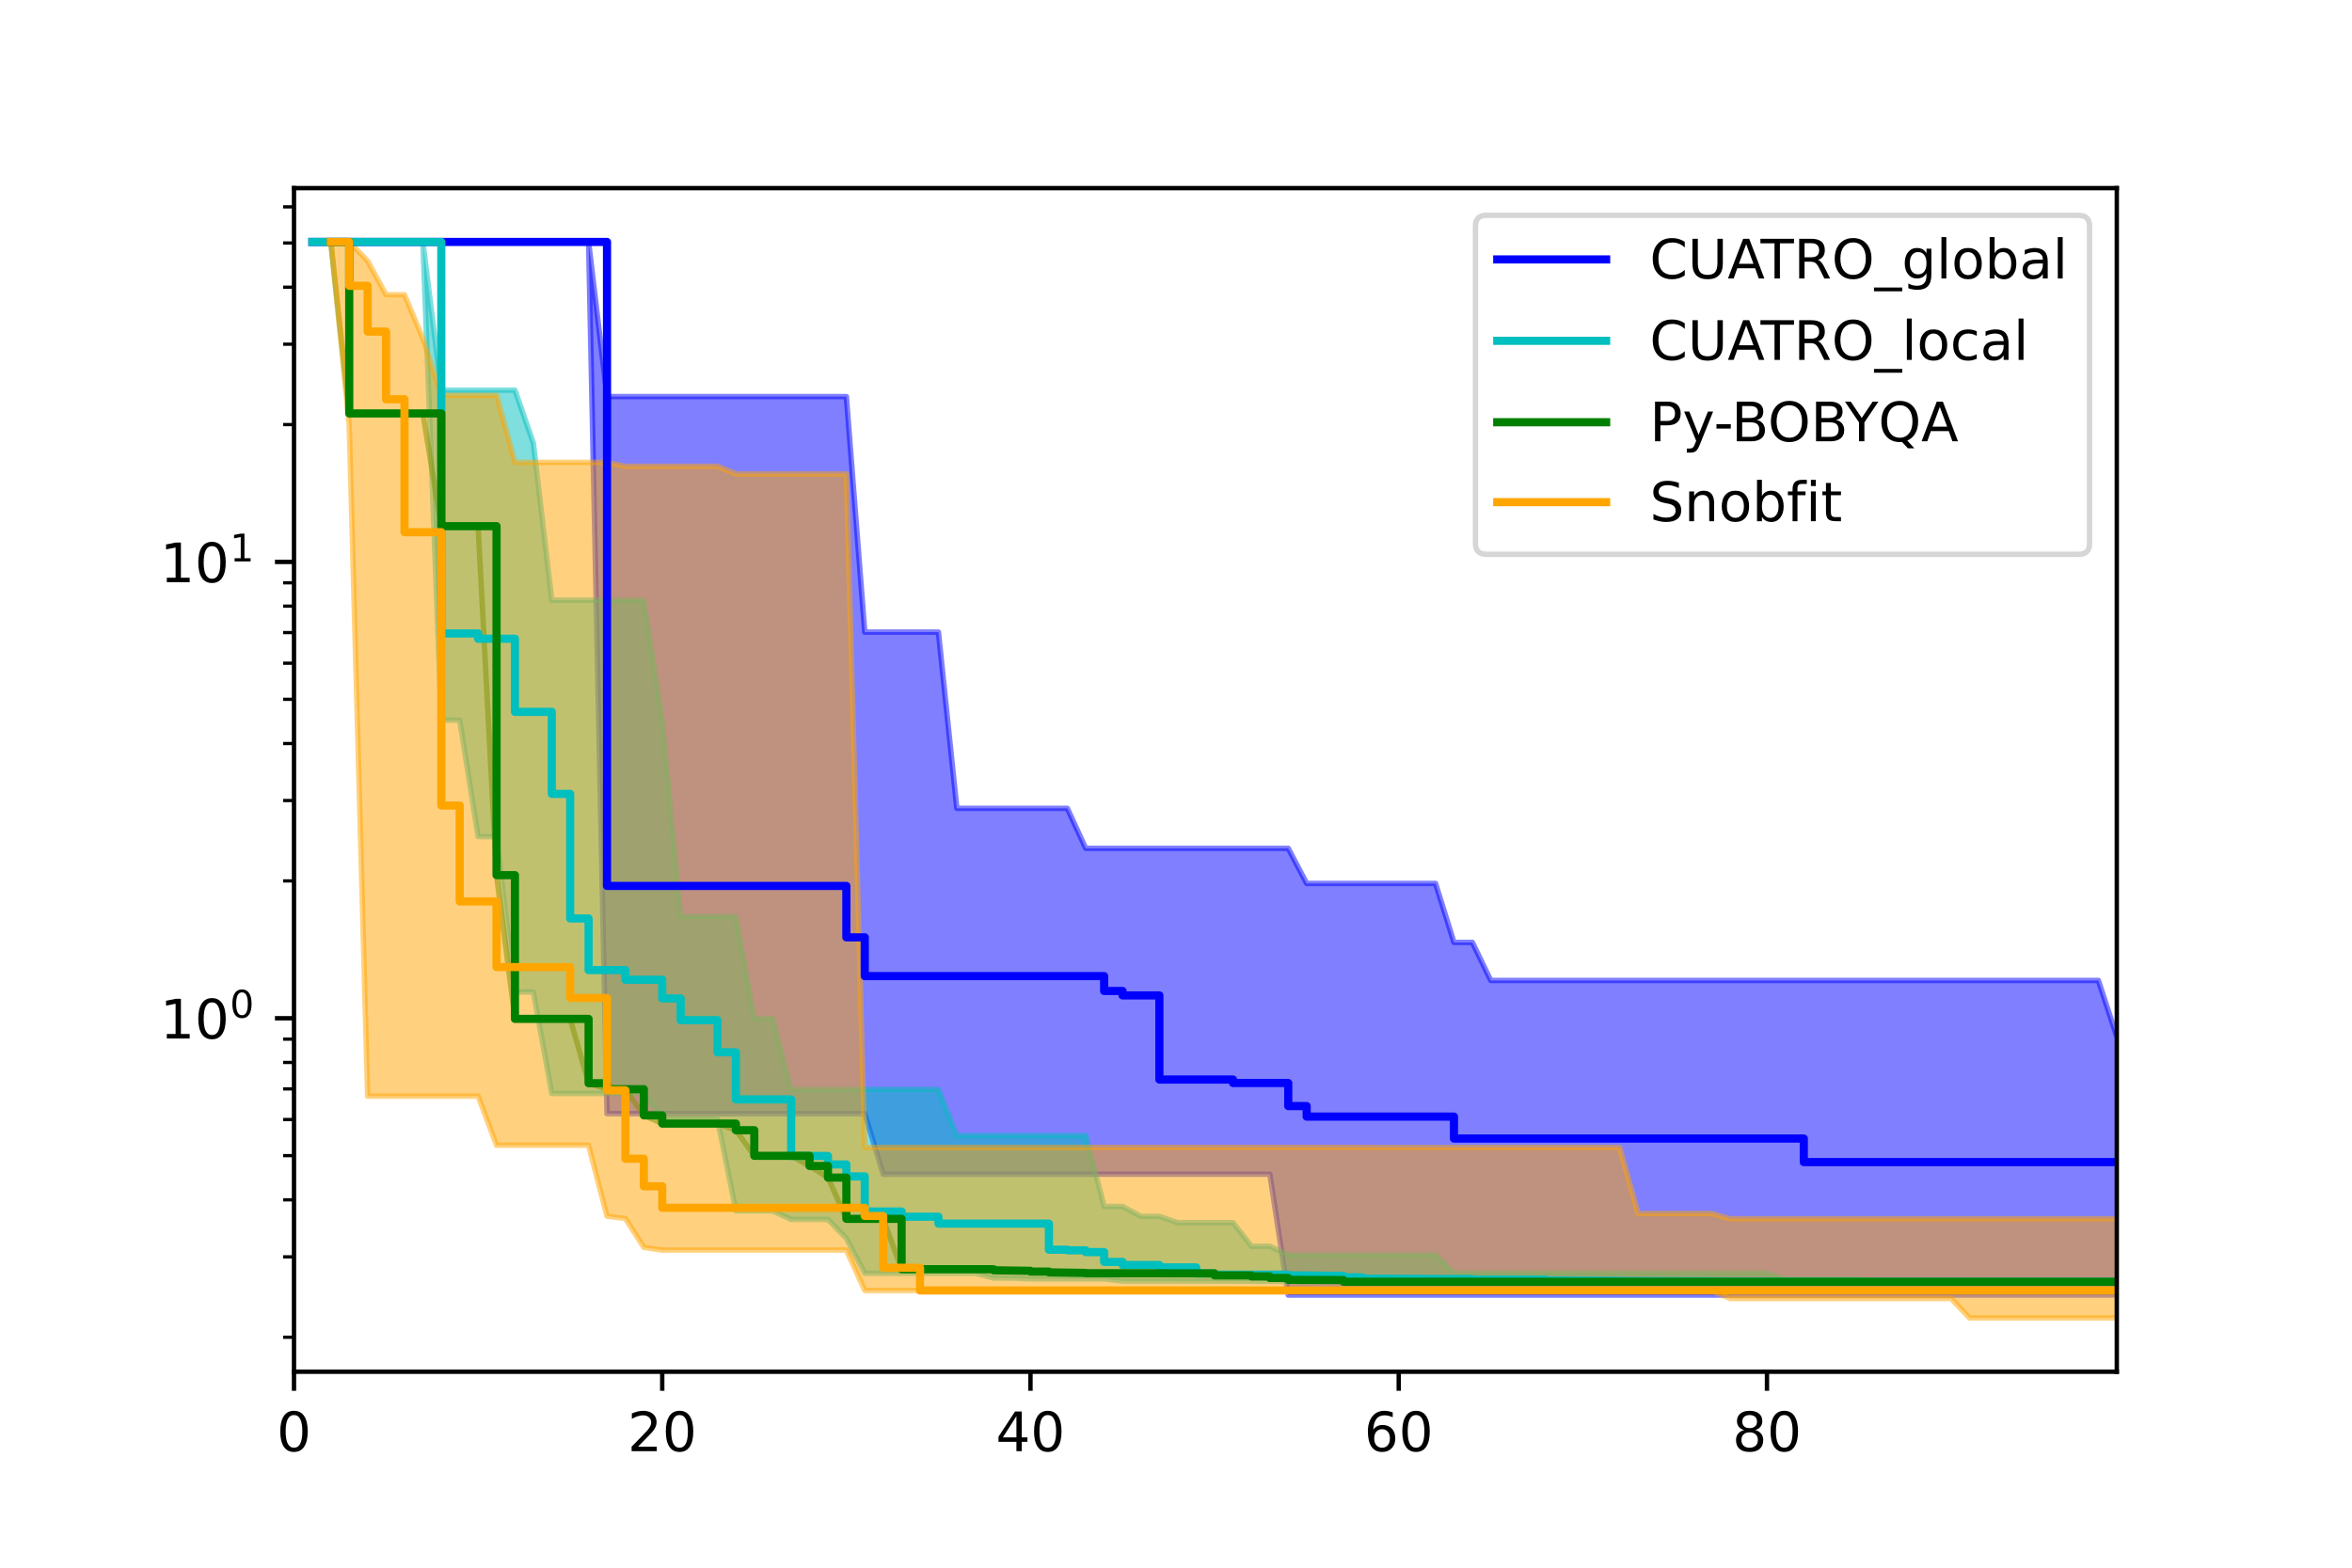 <?xml version="1.0" encoding="utf-8" standalone="no"?>
<!DOCTYPE svg PUBLIC "-//W3C//DTD SVG 1.1//EN"
  "http://www.w3.org/Graphics/SVG/1.1/DTD/svg11.dtd">
<!-- Created with matplotlib (https://matplotlib.org/) -->
<svg height="288pt" version="1.1" viewBox="0 0 432 288" width="432pt" xmlns="http://www.w3.org/2000/svg" xmlns:xlink="http://www.w3.org/1999/xlink">
 <defs>
  <style type="text/css">*{stroke-linecap:butt;stroke-linejoin:round;}</style>
 </defs>
 <g id="figure_1">
  <g id="patch_1">
   <path d="M 0 288 
L 432 288 
L 432 0 
L 0 0 
z
" style="fill:#ffffff;"/>
  </g>
  <g id="axes_1">
   <g id="patch_2">
    <path d="M 54 252 
L 388.8 252 
L 388.8 34.56 
L 54 34.56 
z
" style="fill:#ffffff;"/>
   </g>
   <g id="PolyCollection_1">
    <defs>
     <path d="M 57.382 -243.556 
L 57.382 -243.556 
L 60.764 -243.556 
L 64.145 -243.556 
L 67.527 -243.556 
L 70.909 -243.556 
L 74.291 -243.556 
L 77.673 -243.556 
L 81.055 -243.556 
L 84.436 -243.556 
L 87.818 -243.556 
L 91.2 -243.556 
L 94.582 -243.556 
L 97.964 -243.556 
L 101.345 -243.556 
L 104.727 -243.556 
L 108.109 -243.556 
L 111.491 -83.413 
L 114.873 -83.413 
L 118.255 -83.413 
L 121.636 -83.413 
L 125.018 -83.413 
L 128.4 -83.413 
L 131.782 -83.413 
L 135.164 -83.413 
L 138.545 -83.413 
L 141.927 -83.413 
L 145.309 -83.413 
L 148.691 -83.413 
L 152.073 -83.413 
L 155.455 -83.413 
L 158.836 -83.413 
L 162.218 -72.286 
L 165.6 -72.286 
L 168.982 -72.286 
L 172.364 -72.286 
L 175.745 -72.286 
L 179.127 -72.286 
L 182.509 -72.286 
L 185.891 -72.286 
L 189.273 -72.286 
L 192.655 -72.286 
L 196.036 -72.286 
L 199.418 -72.286 
L 202.8 -72.286 
L 206.182 -72.286 
L 209.564 -72.286 
L 212.945 -72.286 
L 216.327 -72.286 
L 219.709 -72.286 
L 223.091 -72.286 
L 226.473 -72.286 
L 229.855 -72.286 
L 233.236 -72.286 
L 236.618 -50.078 
L 240 -50.078 
L 243.382 -50.078 
L 246.764 -50.078 
L 250.145 -50.078 
L 253.527 -50.078 
L 256.909 -50.078 
L 260.291 -50.078 
L 263.673 -50.078 
L 267.055 -50.078 
L 270.436 -50.078 
L 273.818 -50.078 
L 277.2 -50.078 
L 280.582 -50.078 
L 283.964 -50.078 
L 287.345 -50.078 
L 290.727 -50.078 
L 294.109 -50.078 
L 297.491 -50.078 
L 300.873 -50.078 
L 304.255 -50.078 
L 307.636 -50.078 
L 311.018 -50.078 
L 314.4 -50.078 
L 317.782 -50.078 
L 321.164 -50.078 
L 324.545 -50.078 
L 327.927 -50.078 
L 331.309 -50.078 
L 334.691 -50.078 
L 338.073 -50.078 
L 341.455 -50.078 
L 344.836 -50.078 
L 348.218 -50.078 
L 351.6 -50.078 
L 354.982 -50.078 
L 358.364 -50.078 
L 361.745 -50.078 
L 365.127 -50.078 
L 368.509 -50.078 
L 371.891 -50.078 
L 375.273 -50.078 
L 378.655 -50.078 
L 382.036 -50.078 
L 385.418 -50.078 
L 388.8 -50.078 
L 392.182 -50.078 
L 392.182 -97.577 
L 392.182 -97.577 
L 388.8 -97.577 
L 385.418 -107.876 
L 382.036 -107.876 
L 378.655 -107.876 
L 375.273 -107.876 
L 371.891 -107.876 
L 368.509 -107.876 
L 365.127 -107.876 
L 361.745 -107.876 
L 358.364 -107.876 
L 354.982 -107.876 
L 351.6 -107.876 
L 348.218 -107.876 
L 344.836 -107.876 
L 341.455 -107.876 
L 338.073 -107.876 
L 334.691 -107.876 
L 331.309 -107.876 
L 327.927 -107.876 
L 324.545 -107.876 
L 321.164 -107.876 
L 317.782 -107.876 
L 314.4 -107.876 
L 311.018 -107.876 
L 307.636 -107.876 
L 304.255 -107.876 
L 300.873 -107.876 
L 297.491 -107.876 
L 294.109 -107.876 
L 290.727 -107.876 
L 287.345 -107.876 
L 283.964 -107.876 
L 280.582 -107.876 
L 277.2 -107.876 
L 273.818 -107.876 
L 270.436 -114.874 
L 267.055 -114.874 
L 263.673 -125.699 
L 260.291 -125.699 
L 256.909 -125.699 
L 253.527 -125.699 
L 250.145 -125.699 
L 246.764 -125.699 
L 243.382 -125.699 
L 240 -125.699 
L 236.618 -132.155 
L 233.236 -132.155 
L 229.855 -132.155 
L 226.473 -132.155 
L 223.091 -132.155 
L 219.709 -132.155 
L 216.327 -132.155 
L 212.945 -132.155 
L 209.564 -132.155 
L 206.182 -132.155 
L 202.8 -132.155 
L 199.418 -132.155 
L 196.036 -139.503 
L 192.655 -139.503 
L 189.273 -139.503 
L 185.891 -139.503 
L 182.509 -139.503 
L 179.127 -139.503 
L 175.745 -139.503 
L 172.364 -171.875 
L 168.982 -171.875 
L 165.6 -171.875 
L 162.218 -171.875 
L 158.836 -171.875 
L 155.455 -215.147 
L 152.073 -215.147 
L 148.691 -215.147 
L 145.309 -215.147 
L 141.927 -215.147 
L 138.545 -215.147 
L 135.164 -215.147 
L 131.782 -215.147 
L 128.4 -215.147 
L 125.018 -215.147 
L 121.636 -215.147 
L 118.255 -215.147 
L 114.873 -215.147 
L 111.491 -215.147 
L 108.109 -243.556 
L 104.727 -243.556 
L 101.345 -243.556 
L 97.964 -243.556 
L 94.582 -243.556 
L 91.2 -243.556 
L 87.818 -243.556 
L 84.436 -243.556 
L 81.055 -243.556 
L 77.673 -243.556 
L 74.291 -243.556 
L 70.909 -243.556 
L 67.527 -243.556 
L 64.145 -243.556 
L 60.764 -243.556 
L 57.382 -243.556 
z
" id="m81b24f4065" style="stroke:#0000ff;stroke-opacity:0.5;"/>
    </defs>
    <g clip-path="url(#pf288fb6158)">
     <use style="fill:#0000ff;fill-opacity:0.5;stroke:#0000ff;stroke-opacity:0.5;" x="0" xlink:href="#m81b24f4065" y="288"/>
    </g>
   </g>
   <g id="PolyCollection_2">
    <defs>
     <path d="M 57.382 -243.556 
L 57.382 -243.556 
L 60.764 -243.556 
L 64.145 -243.556 
L 67.527 -243.556 
L 70.909 -243.556 
L 74.291 -243.556 
L 77.673 -243.556 
L 81.055 -155.695 
L 84.436 -155.695 
L 87.818 -134.299 
L 91.2 -134.299 
L 94.582 -105.757 
L 97.964 -105.757 
L 101.345 -87.123 
L 104.727 -87.123 
L 108.109 -87.123 
L 111.491 -87.123 
L 114.873 -87.123 
L 118.255 -87.123 
L 121.636 -82.386 
L 125.018 -82.386 
L 128.4 -82.386 
L 131.782 -82.386 
L 135.164 -65.558 
L 138.545 -65.558 
L 141.927 -65.558 
L 145.309 -63.974 
L 148.691 -63.974 
L 152.073 -63.974 
L 155.455 -60.498 
L 158.836 -54.085 
L 162.218 -54.085 
L 165.6 -54.085 
L 168.982 -54.085 
L 172.364 -54.085 
L 175.745 -54.085 
L 179.127 -54.085 
L 182.509 -53.207 
L 185.891 -53.207 
L 189.273 -53.05 
L 192.655 -53.05 
L 196.036 -53.05 
L 199.418 -53.05 
L 202.8 -53.05 
L 206.182 -52.664 
L 209.564 -52.664 
L 212.945 -52.664 
L 216.327 -52.664 
L 219.709 -52.646 
L 223.091 -52.646 
L 226.473 -52.646 
L 229.855 -52.609 
L 233.236 -52.609 
L 236.618 -52.569 
L 240 -52.569 
L 243.382 -52.569 
L 246.764 -52.569 
L 250.145 -52.528 
L 253.527 -52.528 
L 256.909 -52.528 
L 260.291 -52.528 
L 263.673 -52.522 
L 267.055 -52.52 
L 270.436 -52.52 
L 273.818 -52.52 
L 277.2 -52.52 
L 280.582 -52.52 
L 283.964 -52.52 
L 287.345 -52.52 
L 290.727 -52.52 
L 294.109 -52.519 
L 297.491 -52.519 
L 300.873 -52.519 
L 304.255 -52.519 
L 307.636 -52.519 
L 311.018 -52.519 
L 314.4 -52.519 
L 317.782 -52.519 
L 321.164 -52.519 
L 324.545 -52.519 
L 327.927 -52.519 
L 331.309 -52.519 
L 334.691 -52.519 
L 338.073 -52.519 
L 341.455 -52.519 
L 344.836 -52.519 
L 348.218 -52.519 
L 351.6 -52.519 
L 354.982 -52.519 
L 358.364 -52.519 
L 361.745 -52.519 
L 365.127 -52.519 
L 368.509 -52.519 
L 371.891 -52.519 
L 375.273 -52.519 
L 378.655 -52.519 
L 382.036 -52.519 
L 385.418 -52.519 
L 388.8 -52.519 
L 392.182 -52.519 
L 392.182 -52.593 
L 392.182 -52.593 
L 388.8 -52.593 
L 385.418 -52.593 
L 382.036 -52.593 
L 378.655 -52.593 
L 375.273 -52.593 
L 371.891 -52.593 
L 368.509 -52.593 
L 365.127 -52.593 
L 361.745 -52.593 
L 358.364 -52.614 
L 354.982 -52.614 
L 351.6 -52.651 
L 348.218 -52.651 
L 344.836 -52.651 
L 341.455 -52.987 
L 338.073 -52.987 
L 334.691 -52.987 
L 331.309 -52.987 
L 327.927 -52.987 
L 324.545 -54.161 
L 321.164 -54.161 
L 317.782 -54.161 
L 314.4 -54.161 
L 311.018 -54.161 
L 307.636 -54.161 
L 304.255 -54.161 
L 300.873 -54.161 
L 297.491 -54.161 
L 294.109 -54.161 
L 290.727 -54.161 
L 287.345 -54.161 
L 283.964 -54.161 
L 280.582 -54.161 
L 277.2 -54.161 
L 273.818 -54.161 
L 270.436 -54.161 
L 267.055 -54.161 
L 263.673 -57.474 
L 260.291 -57.474 
L 256.909 -57.474 
L 253.527 -57.474 
L 250.145 -57.474 
L 246.764 -57.474 
L 243.382 -57.474 
L 240 -57.474 
L 236.618 -57.474 
L 233.236 -59.057 
L 229.855 -59.057 
L 226.473 -63.385 
L 223.091 -63.385 
L 219.709 -63.385 
L 216.327 -63.385 
L 212.945 -64.542 
L 209.564 -64.542 
L 206.182 -66.359 
L 202.8 -66.359 
L 199.418 -79.406 
L 196.036 -79.406 
L 192.655 -79.406 
L 189.273 -79.406 
L 185.891 -79.406 
L 182.509 -79.406 
L 179.127 -79.406 
L 175.745 -79.406 
L 172.364 -87.858 
L 168.982 -87.858 
L 165.6 -87.858 
L 162.218 -87.858 
L 158.836 -87.858 
L 155.455 -87.858 
L 152.073 -87.858 
L 148.691 -87.858 
L 145.309 -87.858 
L 141.927 -100.897 
L 138.545 -100.897 
L 135.164 -119.649 
L 131.782 -119.649 
L 128.4 -119.649 
L 125.018 -119.649 
L 121.636 -155.8 
L 118.255 -177.74 
L 114.873 -177.74 
L 111.491 -177.74 
L 108.109 -177.74 
L 104.727 -177.74 
L 101.345 -177.74 
L 97.964 -206.606 
L 94.582 -216.331 
L 91.2 -216.331 
L 87.818 -216.331 
L 84.436 -216.331 
L 81.055 -216.331 
L 77.673 -243.556 
L 74.291 -243.556 
L 70.909 -243.556 
L 67.527 -243.556 
L 64.145 -243.556 
L 60.764 -243.556 
L 57.382 -243.556 
z
" id="md825e27f1a" style="stroke:#00bfbf;stroke-opacity:0.5;"/>
    </defs>
    <g clip-path="url(#pf288fb6158)">
     <use style="fill:#00bfbf;fill-opacity:0.5;stroke:#00bfbf;stroke-opacity:0.5;" x="0" xlink:href="#md825e27f1a" y="288"/>
    </g>
   </g>
   <g id="PolyCollection_3">
    <defs>
     <path d="M 60.764 -243.556 
L 60.764 -243.556 
L 64.145 -212.05 
L 67.527 -212.05 
L 70.909 -212.05 
L 74.291 -212.05 
L 77.673 -212.05 
L 81.055 -191.34 
L 84.436 -191.34 
L 87.818 -191.34 
L 91.2 -127.229 
L 94.582 -100.823 
L 97.964 -100.823 
L 101.345 -100.823 
L 104.727 -100.823 
L 108.109 -89 
L 111.491 -87.898 
L 114.873 -87.898 
L 118.255 -83.097 
L 121.636 -81.586 
L 125.018 -81.586 
L 128.4 -81.586 
L 131.782 -81.586 
L 135.164 -80.37 
L 138.545 -75.664 
L 141.927 -75.664 
L 145.309 -75.664 
L 148.691 -73.8 
L 152.073 -71.664 
L 155.455 -64.089 
L 158.836 -64.089 
L 162.218 -64.089 
L 165.6 -54.83 
L 168.982 -54.83 
L 172.364 -54.83 
L 175.745 -54.83 
L 179.127 -54.83 
L 182.509 -54.636 
L 185.891 -54.539 
L 189.273 -54.396 
L 192.655 -54.253 
L 196.036 -54.153 
L 199.418 -54.101 
L 202.8 -54.078 
L 206.182 -54.068 
L 209.564 -54.068 
L 212.945 -54.068 
L 216.327 -54.068 
L 219.709 -54.068 
L 223.091 -53.695 
L 226.473 -53.695 
L 229.855 -53.509 
L 233.236 -53.219 
L 236.618 -52.879 
L 240 -52.879 
L 243.382 -52.843 
L 246.764 -52.526 
L 250.145 -52.526 
L 253.527 -52.526 
L 256.909 -52.526 
L 260.291 -52.526 
L 263.673 -52.52 
L 267.055 -52.52 
L 270.436 -52.52 
L 273.818 -52.52 
L 277.2 -52.519 
L 280.582 -52.519 
L 283.964 -52.519 
L 287.345 -52.519 
L 290.727 -52.519 
L 294.109 -52.519 
L 297.491 -52.519 
L 300.873 -52.519 
L 304.255 -52.519 
L 307.636 -52.519 
L 311.018 -52.519 
L 314.4 -52.519 
L 317.782 -52.519 
L 321.164 -52.519 
L 324.545 -52.519 
L 327.927 -52.519 
L 331.309 -52.519 
L 334.691 -52.519 
L 338.073 -52.519 
L 341.455 -52.519 
L 344.836 -52.519 
L 348.218 -52.519 
L 351.6 -52.519 
L 354.982 -52.519 
L 358.364 -52.519 
L 361.745 -52.519 
L 365.127 -52.519 
L 368.509 -52.519 
L 371.891 -52.519 
L 375.273 -52.519 
L 378.655 -52.519 
L 382.036 -52.519 
L 385.418 -52.519 
L 388.8 -52.519 
L 392.182 -52.519 
L 392.182 -52.519 
L 392.182 -52.519 
L 388.8 -52.519 
L 385.418 -52.519 
L 382.036 -52.519 
L 378.655 -52.519 
L 375.273 -52.519 
L 371.891 -52.519 
L 368.509 -52.519 
L 365.127 -52.519 
L 361.745 -52.519 
L 358.364 -52.519 
L 354.982 -52.519 
L 351.6 -52.519 
L 348.218 -52.519 
L 344.836 -52.519 
L 341.455 -52.519 
L 338.073 -52.519 
L 334.691 -52.519 
L 331.309 -52.519 
L 327.927 -52.519 
L 324.545 -52.519 
L 321.164 -52.519 
L 317.782 -52.519 
L 314.4 -52.519 
L 311.018 -52.519 
L 307.636 -52.519 
L 304.255 -52.519 
L 300.873 -52.519 
L 297.491 -52.519 
L 294.109 -52.519 
L 290.727 -52.519 
L 287.345 -52.519 
L 283.964 -52.519 
L 280.582 -52.519 
L 277.2 -52.519 
L 273.818 -52.52 
L 270.436 -52.52 
L 267.055 -52.52 
L 263.673 -52.52 
L 260.291 -52.526 
L 256.909 -52.526 
L 253.527 -52.526 
L 250.145 -52.526 
L 246.764 -52.526 
L 243.382 -52.843 
L 240 -52.879 
L 236.618 -52.879 
L 233.236 -53.219 
L 229.855 -53.509 
L 226.473 -53.695 
L 223.091 -53.695 
L 219.709 -54.068 
L 216.327 -54.068 
L 212.945 -54.068 
L 209.564 -54.068 
L 206.182 -54.068 
L 202.8 -54.078 
L 199.418 -54.101 
L 196.036 -54.153 
L 192.655 -54.253 
L 189.273 -54.396 
L 185.891 -54.539 
L 182.509 -54.636 
L 179.127 -54.83 
L 175.745 -54.83 
L 172.364 -54.83 
L 168.982 -54.83 
L 165.6 -54.83 
L 162.218 -64.089 
L 158.836 -64.089 
L 155.455 -64.089 
L 152.073 -71.664 
L 148.691 -73.8 
L 145.309 -75.664 
L 141.927 -75.664 
L 138.545 -75.664 
L 135.164 -80.37 
L 131.782 -81.586 
L 128.4 -81.586 
L 125.018 -81.586 
L 121.636 -81.586 
L 118.255 -83.097 
L 114.873 -87.898 
L 111.491 -87.898 
L 108.109 -89 
L 104.727 -100.823 
L 101.345 -100.823 
L 97.964 -100.823 
L 94.582 -100.823 
L 91.2 -127.229 
L 87.818 -191.34 
L 84.436 -191.34 
L 81.055 -191.34 
L 77.673 -212.05 
L 74.291 -212.05 
L 70.909 -212.05 
L 67.527 -212.05 
L 64.145 -212.05 
L 60.764 -243.556 
z
" id="mf0ce585593" style="stroke:#008000;stroke-opacity:0.5;"/>
    </defs>
    <g clip-path="url(#pf288fb6158)">
     <use style="fill:#008000;fill-opacity:0.5;stroke:#008000;stroke-opacity:0.5;" x="0" xlink:href="#mf0ce585593" y="288"/>
    </g>
   </g>
   <g id="PolyCollection_4">
    <defs>
     <path d="M 60.764 -243.556 
L 60.764 -243.556 
L 64.145 -209.94 
L 67.527 -86.629 
L 70.909 -86.629 
L 74.291 -86.629 
L 77.673 -86.629 
L 81.055 -86.629 
L 84.436 -86.629 
L 87.818 -86.629 
L 91.2 -77.611 
L 94.582 -77.611 
L 97.964 -77.611 
L 101.345 -77.611 
L 104.727 -77.611 
L 108.109 -77.611 
L 111.491 -64.569 
L 114.873 -64.156 
L 118.255 -58.844 
L 121.636 -58.349 
L 125.018 -58.349 
L 128.4 -58.349 
L 131.782 -58.349 
L 135.164 -58.349 
L 138.545 -58.349 
L 141.927 -58.349 
L 145.309 -58.349 
L 148.691 -58.349 
L 152.073 -58.349 
L 155.455 -58.349 
L 158.836 -50.928 
L 162.218 -50.928 
L 165.6 -50.928 
L 168.982 -50.928 
L 172.364 -50.928 
L 175.745 -50.928 
L 179.127 -50.928 
L 182.509 -50.928 
L 185.891 -50.928 
L 189.273 -50.928 
L 192.655 -50.928 
L 196.036 -50.928 
L 199.418 -50.928 
L 202.8 -50.928 
L 206.182 -50.928 
L 209.564 -50.928 
L 212.945 -50.928 
L 216.327 -50.928 
L 219.709 -50.928 
L 223.091 -50.928 
L 226.473 -50.928 
L 229.855 -50.928 
L 233.236 -50.928 
L 236.618 -50.928 
L 240 -50.928 
L 243.382 -50.928 
L 246.764 -50.928 
L 250.145 -50.928 
L 253.527 -50.928 
L 256.909 -50.928 
L 260.291 -50.928 
L 263.673 -50.928 
L 267.055 -50.928 
L 270.436 -50.928 
L 273.818 -50.928 
L 277.2 -50.928 
L 280.582 -50.928 
L 283.964 -50.928 
L 287.345 -50.928 
L 290.727 -50.928 
L 294.109 -50.928 
L 297.491 -50.928 
L 300.873 -50.928 
L 304.255 -50.928 
L 307.636 -50.928 
L 311.018 -50.928 
L 314.4 -50.928 
L 317.782 -49.452 
L 321.164 -49.452 
L 324.545 -49.452 
L 327.927 -49.452 
L 331.309 -49.452 
L 334.691 -49.452 
L 338.073 -49.452 
L 341.455 -49.452 
L 344.836 -49.452 
L 348.218 -49.452 
L 351.6 -49.452 
L 354.982 -49.452 
L 358.364 -49.452 
L 361.745 -45.884 
L 365.127 -45.884 
L 368.509 -45.884 
L 371.891 -45.884 
L 375.273 -45.884 
L 378.655 -45.884 
L 382.036 -45.884 
L 385.418 -45.884 
L 388.8 -45.884 
L 392.182 -45.884 
L 392.182 -64.099 
L 392.182 -64.099 
L 388.8 -64.099 
L 385.418 -64.099 
L 382.036 -64.099 
L 378.655 -64.099 
L 375.273 -64.099 
L 371.891 -64.099 
L 368.509 -64.099 
L 365.127 -64.099 
L 361.745 -64.099 
L 358.364 -64.099 
L 354.982 -64.099 
L 351.6 -64.099 
L 348.218 -64.099 
L 344.836 -64.099 
L 341.455 -64.099 
L 338.073 -64.099 
L 334.691 -64.099 
L 331.309 -64.099 
L 327.927 -64.099 
L 324.545 -64.099 
L 321.164 -64.099 
L 317.782 -64.099 
L 314.4 -65.062 
L 311.018 -65.062 
L 307.636 -65.062 
L 304.255 -65.062 
L 300.873 -65.062 
L 297.491 -77.191 
L 294.109 -77.191 
L 290.727 -77.191 
L 287.345 -77.191 
L 283.964 -77.191 
L 280.582 -77.191 
L 277.2 -77.191 
L 273.818 -77.191 
L 270.436 -77.191 
L 267.055 -77.191 
L 263.673 -77.191 
L 260.291 -77.191 
L 256.909 -77.191 
L 253.527 -77.191 
L 250.145 -77.217 
L 246.764 -77.217 
L 243.382 -77.217 
L 240 -77.217 
L 236.618 -77.217 
L 233.236 -77.217 
L 229.855 -77.217 
L 226.473 -77.217 
L 223.091 -77.217 
L 219.709 -77.217 
L 216.327 -77.217 
L 212.945 -77.217 
L 209.564 -77.217 
L 206.182 -77.217 
L 202.8 -77.217 
L 199.418 -77.217 
L 196.036 -77.217 
L 192.655 -77.217 
L 189.273 -77.217 
L 185.891 -77.217 
L 182.509 -77.217 
L 179.127 -77.217 
L 175.745 -77.217 
L 172.364 -77.217 
L 168.982 -77.217 
L 165.6 -77.217 
L 162.218 -77.217 
L 158.836 -77.217 
L 155.455 -200.934 
L 152.073 -200.934 
L 148.691 -200.934 
L 145.309 -200.934 
L 141.927 -200.934 
L 138.545 -200.934 
L 135.164 -200.934 
L 131.782 -202.329 
L 128.4 -202.329 
L 125.018 -202.329 
L 121.636 -202.329 
L 118.255 -202.329 
L 114.873 -202.329 
L 111.491 -203.055 
L 108.109 -203.055 
L 104.727 -203.055 
L 101.345 -203.055 
L 97.964 -203.055 
L 94.582 -203.055 
L 91.2 -215.356 
L 87.818 -215.356 
L 84.436 -215.356 
L 81.055 -215.356 
L 77.673 -225.802 
L 74.291 -233.855 
L 70.909 -233.855 
L 67.527 -240.041 
L 64.145 -243.556 
L 60.764 -243.556 
z
" id="md5d61dd099" style="stroke:#ffa500;stroke-opacity:0.5;"/>
    </defs>
    <g clip-path="url(#pf288fb6158)">
     <use style="fill:#ffa500;fill-opacity:0.5;stroke:#ffa500;stroke-opacity:0.5;" x="0" xlink:href="#md5d61dd099" y="288"/>
    </g>
   </g>
   <g id="matplotlib.axis_1">
    <g id="xtick_1">
     <g id="line2d_1">
      <defs>
       <path d="M 0 0 
L 0 3.5 
" id="mc0f2f5062c" style="stroke:#000000;stroke-width:0.8;"/>
      </defs>
      <g>
       <use style="stroke:#000000;stroke-width:0.8;" x="54" xlink:href="#mc0f2f5062c" y="252"/>
      </g>
     </g>
     <g id="text_1">
      <!-- 0 -->
      <g transform="translate(50.819 266.598)scale(0.1 -0.1)">
       <defs>
        <path d="M 31.781 66.406 
Q 24.172 66.406 20.328 58.906 
Q 16.5 51.422 16.5 36.375 
Q 16.5 21.391 20.328 13.891 
Q 24.172 6.391 31.781 6.391 
Q 39.453 6.391 43.281 13.891 
Q 47.125 21.391 47.125 36.375 
Q 47.125 51.422 43.281 58.906 
Q 39.453 66.406 31.781 66.406 
z
M 31.781 74.219 
Q 44.047 74.219 50.516 64.516 
Q 56.984 54.828 56.984 36.375 
Q 56.984 17.969 50.516 8.266 
Q 44.047 -1.422 31.781 -1.422 
Q 19.531 -1.422 13.062 8.266 
Q 6.594 17.969 6.594 36.375 
Q 6.594 54.828 13.062 64.516 
Q 19.531 74.219 31.781 74.219 
z
" id="DejaVuSans-48"/>
       </defs>
       <use xlink:href="#DejaVuSans-48"/>
      </g>
     </g>
    </g>
    <g id="xtick_2">
     <g id="line2d_2">
      <g>
       <use style="stroke:#000000;stroke-width:0.8;" x="121.636" xlink:href="#mc0f2f5062c" y="252"/>
      </g>
     </g>
     <g id="text_2">
      <!-- 20 -->
      <g transform="translate(115.274 266.598)scale(0.1 -0.1)">
       <defs>
        <path d="M 19.188 8.297 
L 53.609 8.297 
L 53.609 0 
L 7.328 0 
L 7.328 8.297 
Q 12.938 14.109 22.625 23.891 
Q 32.328 33.688 34.812 36.531 
Q 39.547 41.844 41.422 45.531 
Q 43.312 49.219 43.312 52.781 
Q 43.312 58.594 39.234 62.25 
Q 35.156 65.922 28.609 65.922 
Q 23.969 65.922 18.812 64.312 
Q 13.672 62.703 7.812 59.422 
L 7.812 69.391 
Q 13.766 71.781 18.938 73 
Q 24.125 74.219 28.422 74.219 
Q 39.75 74.219 46.484 68.547 
Q 53.219 62.891 53.219 53.422 
Q 53.219 48.922 51.531 44.891 
Q 49.859 40.875 45.406 35.406 
Q 44.188 33.984 37.641 27.219 
Q 31.109 20.453 19.188 8.297 
z
" id="DejaVuSans-50"/>
       </defs>
       <use xlink:href="#DejaVuSans-50"/>
       <use x="63.623" xlink:href="#DejaVuSans-48"/>
      </g>
     </g>
    </g>
    <g id="xtick_3">
     <g id="line2d_3">
      <g>
       <use style="stroke:#000000;stroke-width:0.8;" x="189.273" xlink:href="#mc0f2f5062c" y="252"/>
      </g>
     </g>
     <g id="text_3">
      <!-- 40 -->
      <g transform="translate(182.91 266.598)scale(0.1 -0.1)">
       <defs>
        <path d="M 37.797 64.312 
L 12.891 25.391 
L 37.797 25.391 
z
M 35.203 72.906 
L 47.609 72.906 
L 47.609 25.391 
L 58.016 25.391 
L 58.016 17.188 
L 47.609 17.188 
L 47.609 0 
L 37.797 0 
L 37.797 17.188 
L 4.891 17.188 
L 4.891 26.703 
z
" id="DejaVuSans-52"/>
       </defs>
       <use xlink:href="#DejaVuSans-52"/>
       <use x="63.623" xlink:href="#DejaVuSans-48"/>
      </g>
     </g>
    </g>
    <g id="xtick_4">
     <g id="line2d_4">
      <g>
       <use style="stroke:#000000;stroke-width:0.8;" x="256.909" xlink:href="#mc0f2f5062c" y="252"/>
      </g>
     </g>
     <g id="text_4">
      <!-- 60 -->
      <g transform="translate(250.547 266.598)scale(0.1 -0.1)">
       <defs>
        <path d="M 33.016 40.375 
Q 26.375 40.375 22.484 35.828 
Q 18.609 31.297 18.609 23.391 
Q 18.609 15.531 22.484 10.953 
Q 26.375 6.391 33.016 6.391 
Q 39.656 6.391 43.531 10.953 
Q 47.406 15.531 47.406 23.391 
Q 47.406 31.297 43.531 35.828 
Q 39.656 40.375 33.016 40.375 
z
M 52.594 71.297 
L 52.594 62.312 
Q 48.875 64.062 45.094 64.984 
Q 41.312 65.922 37.594 65.922 
Q 27.828 65.922 22.672 59.328 
Q 17.531 52.734 16.797 39.406 
Q 19.672 43.656 24.016 45.922 
Q 28.375 48.188 33.594 48.188 
Q 44.578 48.188 50.953 41.516 
Q 57.328 34.859 57.328 23.391 
Q 57.328 12.156 50.688 5.359 
Q 44.047 -1.422 33.016 -1.422 
Q 20.359 -1.422 13.672 8.266 
Q 6.984 17.969 6.984 36.375 
Q 6.984 53.656 15.188 63.938 
Q 23.391 74.219 37.203 74.219 
Q 40.922 74.219 44.703 73.484 
Q 48.484 72.75 52.594 71.297 
z
" id="DejaVuSans-54"/>
       </defs>
       <use xlink:href="#DejaVuSans-54"/>
       <use x="63.623" xlink:href="#DejaVuSans-48"/>
      </g>
     </g>
    </g>
    <g id="xtick_5">
     <g id="line2d_5">
      <g>
       <use style="stroke:#000000;stroke-width:0.8;" x="324.545" xlink:href="#mc0f2f5062c" y="252"/>
      </g>
     </g>
     <g id="text_5">
      <!-- 80 -->
      <g transform="translate(318.183 266.598)scale(0.1 -0.1)">
       <defs>
        <path d="M 31.781 34.625 
Q 24.75 34.625 20.719 30.859 
Q 16.703 27.094 16.703 20.516 
Q 16.703 13.922 20.719 10.156 
Q 24.75 6.391 31.781 6.391 
Q 38.812 6.391 42.859 10.172 
Q 46.922 13.969 46.922 20.516 
Q 46.922 27.094 42.891 30.859 
Q 38.875 34.625 31.781 34.625 
z
M 21.922 38.812 
Q 15.578 40.375 12.031 44.719 
Q 8.5 49.078 8.5 55.328 
Q 8.5 64.062 14.719 69.141 
Q 20.953 74.219 31.781 74.219 
Q 42.672 74.219 48.875 69.141 
Q 55.078 64.062 55.078 55.328 
Q 55.078 49.078 51.531 44.719 
Q 48 40.375 41.703 38.812 
Q 48.828 37.156 52.797 32.312 
Q 56.781 27.484 56.781 20.516 
Q 56.781 9.906 50.312 4.234 
Q 43.844 -1.422 31.781 -1.422 
Q 19.734 -1.422 13.25 4.234 
Q 6.781 9.906 6.781 20.516 
Q 6.781 27.484 10.781 32.312 
Q 14.797 37.156 21.922 38.812 
z
M 18.312 54.391 
Q 18.312 48.734 21.844 45.562 
Q 25.391 42.391 31.781 42.391 
Q 38.141 42.391 41.719 45.562 
Q 45.312 48.734 45.312 54.391 
Q 45.312 60.062 41.719 63.234 
Q 38.141 66.406 31.781 66.406 
Q 25.391 66.406 21.844 63.234 
Q 18.312 60.062 18.312 54.391 
z
" id="DejaVuSans-56"/>
       </defs>
       <use xlink:href="#DejaVuSans-56"/>
       <use x="63.623" xlink:href="#DejaVuSans-48"/>
      </g>
     </g>
    </g>
   </g>
   <g id="matplotlib.axis_2">
    <g id="ytick_1">
     <g id="line2d_6">
      <defs>
       <path d="M 0 0 
L -3.5 0 
" id="m85e8297d38" style="stroke:#000000;stroke-width:0.8;"/>
      </defs>
      <g>
       <use style="stroke:#000000;stroke-width:0.8;" x="54" xlink:href="#m85e8297d38" y="187.064"/>
      </g>
     </g>
     <g id="text_6">
      <!-- $\mathdefault{10^{0}}$ -->
      <g transform="translate(29.4 190.863)scale(0.1 -0.1)">
       <defs>
        <path d="M 12.406 8.297 
L 28.516 8.297 
L 28.516 63.922 
L 10.984 60.406 
L 10.984 69.391 
L 28.422 72.906 
L 38.281 72.906 
L 38.281 8.297 
L 54.391 8.297 
L 54.391 0 
L 12.406 0 
z
" id="DejaVuSans-49"/>
       </defs>
       <use transform="translate(0 0.766)" xlink:href="#DejaVuSans-49"/>
       <use transform="translate(63.623 0.766)" xlink:href="#DejaVuSans-48"/>
       <use transform="translate(128.203 39.047)scale(0.7)" xlink:href="#DejaVuSans-48"/>
      </g>
     </g>
    </g>
    <g id="ytick_2">
     <g id="line2d_7">
      <g>
       <use style="stroke:#000000;stroke-width:0.8;" x="54" xlink:href="#m85e8297d38" y="103.233"/>
      </g>
     </g>
     <g id="text_7">
      <!-- $\mathdefault{10^{1}}$ -->
      <g transform="translate(29.4 107.032)scale(0.1 -0.1)">
       <use transform="translate(0 0.684)" xlink:href="#DejaVuSans-49"/>
       <use transform="translate(63.623 0.684)" xlink:href="#DejaVuSans-48"/>
       <use transform="translate(128.203 38.966)scale(0.7)" xlink:href="#DejaVuSans-49"/>
      </g>
     </g>
    </g>
    <g id="ytick_3">
     <g id="line2d_8">
      <defs>
       <path d="M 0 0 
L -2 0 
" id="m8374fa95b7" style="stroke:#000000;stroke-width:0.6;"/>
      </defs>
      <g>
       <use style="stroke:#000000;stroke-width:0.6;" x="54" xlink:href="#m8374fa95b7" y="245.659"/>
      </g>
     </g>
    </g>
    <g id="ytick_4">
     <g id="line2d_9">
      <g>
       <use style="stroke:#000000;stroke-width:0.6;" x="54" xlink:href="#m8374fa95b7" y="230.897"/>
      </g>
     </g>
    </g>
    <g id="ytick_5">
     <g id="line2d_10">
      <g>
       <use style="stroke:#000000;stroke-width:0.6;" x="54" xlink:href="#m8374fa95b7" y="220.424"/>
      </g>
     </g>
    </g>
    <g id="ytick_6">
     <g id="line2d_11">
      <g>
       <use style="stroke:#000000;stroke-width:0.6;" x="54" xlink:href="#m8374fa95b7" y="212.299"/>
      </g>
     </g>
    </g>
    <g id="ytick_7">
     <g id="line2d_12">
      <g>
       <use style="stroke:#000000;stroke-width:0.6;" x="54" xlink:href="#m8374fa95b7" y="205.662"/>
      </g>
     </g>
    </g>
    <g id="ytick_8">
     <g id="line2d_13">
      <g>
       <use style="stroke:#000000;stroke-width:0.6;" x="54" xlink:href="#m8374fa95b7" y="200.049"/>
      </g>
     </g>
    </g>
    <g id="ytick_9">
     <g id="line2d_14">
      <g>
       <use style="stroke:#000000;stroke-width:0.6;" x="54" xlink:href="#m8374fa95b7" y="195.188"/>
      </g>
     </g>
    </g>
    <g id="ytick_10">
     <g id="line2d_15">
      <g>
       <use style="stroke:#000000;stroke-width:0.6;" x="54" xlink:href="#m8374fa95b7" y="190.9"/>
      </g>
     </g>
    </g>
    <g id="ytick_11">
     <g id="line2d_16">
      <g>
       <use style="stroke:#000000;stroke-width:0.6;" x="54" xlink:href="#m8374fa95b7" y="161.828"/>
      </g>
     </g>
    </g>
    <g id="ytick_12">
     <g id="line2d_17">
      <g>
       <use style="stroke:#000000;stroke-width:0.6;" x="54" xlink:href="#m8374fa95b7" y="147.066"/>
      </g>
     </g>
    </g>
    <g id="ytick_13">
     <g id="line2d_18">
      <g>
       <use style="stroke:#000000;stroke-width:0.6;" x="54" xlink:href="#m8374fa95b7" y="136.592"/>
      </g>
     </g>
    </g>
    <g id="ytick_14">
     <g id="line2d_19">
      <g>
       <use style="stroke:#000000;stroke-width:0.6;" x="54" xlink:href="#m8374fa95b7" y="128.468"/>
      </g>
     </g>
    </g>
    <g id="ytick_15">
     <g id="line2d_20">
      <g>
       <use style="stroke:#000000;stroke-width:0.6;" x="54" xlink:href="#m8374fa95b7" y="121.83"/>
      </g>
     </g>
    </g>
    <g id="ytick_16">
     <g id="line2d_21">
      <g>
       <use style="stroke:#000000;stroke-width:0.6;" x="54" xlink:href="#m8374fa95b7" y="116.218"/>
      </g>
     </g>
    </g>
    <g id="ytick_17">
     <g id="line2d_22">
      <g>
       <use style="stroke:#000000;stroke-width:0.6;" x="54" xlink:href="#m8374fa95b7" y="111.357"/>
      </g>
     </g>
    </g>
    <g id="ytick_18">
     <g id="line2d_23">
      <g>
       <use style="stroke:#000000;stroke-width:0.6;" x="54" xlink:href="#m8374fa95b7" y="107.068"/>
      </g>
     </g>
    </g>
    <g id="ytick_19">
     <g id="line2d_24">
      <g>
       <use style="stroke:#000000;stroke-width:0.6;" x="54" xlink:href="#m8374fa95b7" y="77.997"/>
      </g>
     </g>
    </g>
    <g id="ytick_20">
     <g id="line2d_25">
      <g>
       <use style="stroke:#000000;stroke-width:0.6;" x="54" xlink:href="#m8374fa95b7" y="63.235"/>
      </g>
     </g>
    </g>
    <g id="ytick_21">
     <g id="line2d_26">
      <g>
       <use style="stroke:#000000;stroke-width:0.6;" x="54" xlink:href="#m8374fa95b7" y="52.761"/>
      </g>
     </g>
    </g>
    <g id="ytick_22">
     <g id="line2d_27">
      <g>
       <use style="stroke:#000000;stroke-width:0.6;" x="54" xlink:href="#m8374fa95b7" y="44.637"/>
      </g>
     </g>
    </g>
    <g id="ytick_23">
     <g id="line2d_28">
      <g>
       <use style="stroke:#000000;stroke-width:0.6;" x="54" xlink:href="#m8374fa95b7" y="37.999"/>
      </g>
     </g>
    </g>
   </g>
   <g id="line2d_29">
    <path clip-path="url(#pf288fb6158)" d="M 57.382 44.444 
L 111.491 44.444 
L 111.491 162.756 
L 155.455 162.756 
L 155.455 172.198 
L 158.836 172.198 
L 158.836 179.322 
L 202.8 179.322 
L 202.8 182.054 
L 206.182 182.054 
L 206.182 182.866 
L 212.945 182.866 
L 212.945 198.322 
L 226.473 198.322 
L 226.473 198.962 
L 236.618 198.962 
L 236.618 203.196 
L 240 203.196 
L 240 205.131 
L 267.055 205.131 
L 267.055 209.163 
L 331.309 209.163 
L 331.309 213.492 
L 392.182 213.492 
L 392.182 213.598 
" style="fill:none;stroke:#0000ff;stroke-linecap:square;stroke-width:1.5;"/>
   </g>
   <g id="line2d_30">
    <path clip-path="url(#pf288fb6158)" d="M 57.382 44.444 
L 81.055 44.444 
L 81.055 116.379 
L 87.818 116.379 
L 87.818 117.34 
L 94.582 117.34 
L 94.582 130.777 
L 101.345 130.777 
L 101.345 145.84 
L 104.727 145.84 
L 104.727 168.73 
L 108.109 168.73 
L 108.109 178.217 
L 114.873 178.217 
L 114.873 179.986 
L 121.636 179.986 
L 121.636 183.426 
L 125.018 183.426 
L 125.018 187.421 
L 131.782 187.421 
L 131.782 193.321 
L 135.164 193.321 
L 135.164 201.967 
L 145.309 201.967 
L 145.309 212.36 
L 152.073 212.36 
L 152.073 213.912 
L 155.455 213.912 
L 155.455 216.121 
L 158.836 216.121 
L 158.836 222.568 
L 165.6 222.568 
L 165.6 223.522 
L 172.364 223.522 
L 172.364 224.79 
L 192.655 224.79 
L 192.655 229.584 
L 196.036 229.584 
L 196.036 229.702 
L 199.418 229.702 
L 199.418 230.025 
L 202.8 230.025 
L 202.8 231.824 
L 206.182 231.824 
L 206.182 232.393 
L 212.945 232.393 
L 212.945 232.833 
L 219.709 232.833 
L 219.709 233.952 
L 223.091 233.952 
L 223.091 234.171 
L 236.618 234.174 
L 236.618 234.296 
L 246.764 234.388 
L 246.764 234.658 
L 250.145 234.658 
L 250.145 234.899 
L 270.436 234.981 
L 270.436 235.087 
L 283.964 235.087 
L 283.964 235.218 
L 297.491 235.304 
L 297.491 235.335 
L 327.927 235.437 
L 327.927 235.447 
L 392.182 235.481 
L 392.182 235.481 
" style="fill:none;stroke:#00bfbf;stroke-linecap:square;stroke-width:1.5;"/>
   </g>
   <g id="line2d_31">
    <path clip-path="url(#pf288fb6158)" d="M 60.764 44.444 
L 64.145 44.444 
L 64.145 75.95 
L 81.055 75.95 
L 81.055 96.66 
L 91.2 96.66 
L 91.2 160.771 
L 94.582 160.771 
L 94.582 187.177 
L 108.109 187.177 
L 108.109 199 
L 111.491 199 
L 111.491 200.102 
L 118.255 200.102 
L 118.255 204.903 
L 121.636 204.903 
L 121.636 206.414 
L 135.164 206.414 
L 135.164 207.63 
L 138.545 207.63 
L 138.545 212.336 
L 148.691 212.336 
L 148.691 214.2 
L 152.073 214.2 
L 152.073 216.336 
L 155.455 216.336 
L 155.455 223.911 
L 165.6 223.911 
L 165.6 233.17 
L 182.509 233.17 
L 182.509 233.364 
L 189.273 233.461 
L 189.273 233.604 
L 192.655 233.604 
L 192.655 233.747 
L 199.418 233.847 
L 199.418 233.899 
L 223.091 233.932 
L 223.091 234.305 
L 229.855 234.305 
L 229.855 234.491 
L 233.236 234.491 
L 233.236 234.781 
L 236.618 234.781 
L 236.618 235.121 
L 246.764 235.157 
L 246.764 235.474 
L 392.182 235.481 
L 392.182 235.481 
" style="fill:none;stroke:#008000;stroke-linecap:square;stroke-width:1.5;"/>
   </g>
   <g id="line2d_32">
    <path clip-path="url(#pf288fb6158)" d="M 60.764 44.444 
L 64.145 44.444 
L 64.145 52.503 
L 67.527 52.503 
L 67.527 60.912 
L 70.909 60.912 
L 70.909 73.344 
L 74.291 73.344 
L 74.291 97.771 
L 81.055 97.771 
L 81.055 147.984 
L 84.436 147.984 
L 84.436 165.595 
L 91.2 165.595 
L 91.2 177.66 
L 104.727 177.66 
L 104.727 183.344 
L 111.491 183.344 
L 111.491 200.292 
L 114.873 200.292 
L 114.873 212.87 
L 118.255 212.87 
L 118.255 217.934 
L 121.636 217.934 
L 121.636 221.884 
L 158.836 221.884 
L 158.836 223.388 
L 162.218 223.388 
L 162.218 232.899 
L 168.982 232.899 
L 168.982 237.072 
L 392.182 237.072 
L 392.182 237.072 
" style="fill:none;stroke:#ffa500;stroke-linecap:square;stroke-width:1.5;"/>
   </g>
   <g id="patch_3">
    <path d="M 54 252 
L 54 34.56 
" style="fill:none;stroke:#000000;stroke-linecap:square;stroke-linejoin:miter;stroke-width:0.8;"/>
   </g>
   <g id="patch_4">
    <path d="M 388.8 252 
L 388.8 34.56 
" style="fill:none;stroke:#000000;stroke-linecap:square;stroke-linejoin:miter;stroke-width:0.8;"/>
   </g>
   <g id="patch_5">
    <path d="M 54 252 
L 388.8 252 
" style="fill:none;stroke:#000000;stroke-linecap:square;stroke-linejoin:miter;stroke-width:0.8;"/>
   </g>
   <g id="patch_6">
    <path d="M 54 34.56 
L 388.8 34.56 
" style="fill:none;stroke:#000000;stroke-linecap:square;stroke-linejoin:miter;stroke-width:0.8;"/>
   </g>
   <g id="legend_1">
    <g id="patch_7">
     <path d="M 273.005 101.829 
L 381.8 101.829 
Q 383.8 101.829 383.8 99.829 
L 383.8 41.56 
Q 383.8 39.56 381.8 39.56 
L 273.005 39.56 
Q 271.005 39.56 271.005 41.56 
L 271.005 99.829 
Q 271.005 101.829 273.005 101.829 
z
" style="fill:#ffffff;opacity:0.8;stroke:#cccccc;stroke-linejoin:miter;"/>
    </g>
    <g id="line2d_33">
     <path d="M 275.005 47.658 
L 295.005 47.658 
" style="fill:none;stroke:#0000ff;stroke-linecap:square;stroke-width:1.5;"/>
    </g>
    <g id="line2d_34"/>
    <g id="text_8">
     <!-- CUATRO_global -->
     <g transform="translate(303.005 51.158)scale(0.1 -0.1)">
      <defs>
       <path d="M 64.406 67.281 
L 64.406 56.891 
Q 59.422 61.531 53.781 63.812 
Q 48.141 66.109 41.797 66.109 
Q 29.297 66.109 22.656 58.469 
Q 16.016 50.828 16.016 36.375 
Q 16.016 21.969 22.656 14.328 
Q 29.297 6.688 41.797 6.688 
Q 48.141 6.688 53.781 8.984 
Q 59.422 11.281 64.406 15.922 
L 64.406 5.609 
Q 59.234 2.094 53.438 0.328 
Q 47.656 -1.422 41.219 -1.422 
Q 24.656 -1.422 15.125 8.703 
Q 5.609 18.844 5.609 36.375 
Q 5.609 53.953 15.125 64.078 
Q 24.656 74.219 41.219 74.219 
Q 47.75 74.219 53.531 72.484 
Q 59.328 70.75 64.406 67.281 
z
" id="DejaVuSans-67"/>
       <path d="M 8.688 72.906 
L 18.609 72.906 
L 18.609 28.609 
Q 18.609 16.891 22.844 11.734 
Q 27.094 6.594 36.625 6.594 
Q 46.094 6.594 50.344 11.734 
Q 54.594 16.891 54.594 28.609 
L 54.594 72.906 
L 64.5 72.906 
L 64.5 27.391 
Q 64.5 13.141 57.438 5.859 
Q 50.391 -1.422 36.625 -1.422 
Q 22.797 -1.422 15.734 5.859 
Q 8.688 13.141 8.688 27.391 
z
" id="DejaVuSans-85"/>
       <path d="M 34.188 63.188 
L 20.797 26.906 
L 47.609 26.906 
z
M 28.609 72.906 
L 39.797 72.906 
L 67.578 0 
L 57.328 0 
L 50.688 18.703 
L 17.828 18.703 
L 11.188 0 
L 0.781 0 
z
" id="DejaVuSans-65"/>
       <path d="M -0.297 72.906 
L 61.375 72.906 
L 61.375 64.594 
L 35.5 64.594 
L 35.5 0 
L 25.594 0 
L 25.594 64.594 
L -0.297 64.594 
z
" id="DejaVuSans-84"/>
       <path d="M 44.391 34.188 
Q 47.562 33.109 50.562 29.594 
Q 53.562 26.078 56.594 19.922 
L 66.609 0 
L 56 0 
L 46.688 18.703 
Q 43.062 26.031 39.672 28.422 
Q 36.281 30.812 30.422 30.812 
L 19.672 30.812 
L 19.672 0 
L 9.812 0 
L 9.812 72.906 
L 32.078 72.906 
Q 44.578 72.906 50.734 67.672 
Q 56.891 62.453 56.891 51.906 
Q 56.891 45.016 53.688 40.469 
Q 50.484 35.938 44.391 34.188 
z
M 19.672 64.797 
L 19.672 38.922 
L 32.078 38.922 
Q 39.203 38.922 42.844 42.219 
Q 46.484 45.516 46.484 51.906 
Q 46.484 58.297 42.844 61.547 
Q 39.203 64.797 32.078 64.797 
z
" id="DejaVuSans-82"/>
       <path d="M 39.406 66.219 
Q 28.656 66.219 22.328 58.203 
Q 16.016 50.203 16.016 36.375 
Q 16.016 22.609 22.328 14.594 
Q 28.656 6.594 39.406 6.594 
Q 50.141 6.594 56.422 14.594 
Q 62.703 22.609 62.703 36.375 
Q 62.703 50.203 56.422 58.203 
Q 50.141 66.219 39.406 66.219 
z
M 39.406 74.219 
Q 54.734 74.219 63.906 63.938 
Q 73.094 53.656 73.094 36.375 
Q 73.094 19.141 63.906 8.859 
Q 54.734 -1.422 39.406 -1.422 
Q 24.031 -1.422 14.812 8.828 
Q 5.609 19.094 5.609 36.375 
Q 5.609 53.656 14.812 63.938 
Q 24.031 74.219 39.406 74.219 
z
" id="DejaVuSans-79"/>
       <path d="M 50.984 -16.609 
L 50.984 -23.578 
L -0.984 -23.578 
L -0.984 -16.609 
z
" id="DejaVuSans-95"/>
       <path d="M 45.406 27.984 
Q 45.406 37.75 41.375 43.109 
Q 37.359 48.484 30.078 48.484 
Q 22.859 48.484 18.828 43.109 
Q 14.797 37.75 14.797 27.984 
Q 14.797 18.266 18.828 12.891 
Q 22.859 7.516 30.078 7.516 
Q 37.359 7.516 41.375 12.891 
Q 45.406 18.266 45.406 27.984 
z
M 54.391 6.781 
Q 54.391 -7.172 48.188 -13.984 
Q 42 -20.797 29.203 -20.797 
Q 24.469 -20.797 20.266 -20.094 
Q 16.062 -19.391 12.109 -17.922 
L 12.109 -9.188 
Q 16.062 -11.328 19.922 -12.344 
Q 23.781 -13.375 27.781 -13.375 
Q 36.625 -13.375 41.016 -8.766 
Q 45.406 -4.156 45.406 5.172 
L 45.406 9.625 
Q 42.625 4.781 38.281 2.391 
Q 33.938 0 27.875 0 
Q 17.828 0 11.672 7.656 
Q 5.516 15.328 5.516 27.984 
Q 5.516 40.672 11.672 48.328 
Q 17.828 56 27.875 56 
Q 33.938 56 38.281 53.609 
Q 42.625 51.219 45.406 46.391 
L 45.406 54.688 
L 54.391 54.688 
z
" id="DejaVuSans-103"/>
       <path d="M 9.422 75.984 
L 18.406 75.984 
L 18.406 0 
L 9.422 0 
z
" id="DejaVuSans-108"/>
       <path d="M 30.609 48.391 
Q 23.391 48.391 19.188 42.75 
Q 14.984 37.109 14.984 27.297 
Q 14.984 17.484 19.156 11.844 
Q 23.344 6.203 30.609 6.203 
Q 37.797 6.203 41.984 11.859 
Q 46.188 17.531 46.188 27.297 
Q 46.188 37.016 41.984 42.703 
Q 37.797 48.391 30.609 48.391 
z
M 30.609 56 
Q 42.328 56 49.016 48.375 
Q 55.719 40.766 55.719 27.297 
Q 55.719 13.875 49.016 6.219 
Q 42.328 -1.422 30.609 -1.422 
Q 18.844 -1.422 12.172 6.219 
Q 5.516 13.875 5.516 27.297 
Q 5.516 40.766 12.172 48.375 
Q 18.844 56 30.609 56 
z
" id="DejaVuSans-111"/>
       <path d="M 48.688 27.297 
Q 48.688 37.203 44.609 42.844 
Q 40.531 48.484 33.406 48.484 
Q 26.266 48.484 22.188 42.844 
Q 18.109 37.203 18.109 27.297 
Q 18.109 17.391 22.188 11.75 
Q 26.266 6.109 33.406 6.109 
Q 40.531 6.109 44.609 11.75 
Q 48.688 17.391 48.688 27.297 
z
M 18.109 46.391 
Q 20.953 51.266 25.266 53.625 
Q 29.594 56 35.594 56 
Q 45.562 56 51.781 48.094 
Q 58.016 40.188 58.016 27.297 
Q 58.016 14.406 51.781 6.484 
Q 45.562 -1.422 35.594 -1.422 
Q 29.594 -1.422 25.266 0.953 
Q 20.953 3.328 18.109 8.203 
L 18.109 0 
L 9.078 0 
L 9.078 75.984 
L 18.109 75.984 
z
" id="DejaVuSans-98"/>
       <path d="M 34.281 27.484 
Q 23.391 27.484 19.188 25 
Q 14.984 22.516 14.984 16.5 
Q 14.984 11.719 18.141 8.906 
Q 21.297 6.109 26.703 6.109 
Q 34.188 6.109 38.703 11.406 
Q 43.219 16.703 43.219 25.484 
L 43.219 27.484 
z
M 52.203 31.203 
L 52.203 0 
L 43.219 0 
L 43.219 8.297 
Q 40.141 3.328 35.547 0.953 
Q 30.953 -1.422 24.312 -1.422 
Q 15.922 -1.422 10.953 3.297 
Q 6 8.016 6 15.922 
Q 6 25.141 12.172 29.828 
Q 18.359 34.516 30.609 34.516 
L 43.219 34.516 
L 43.219 35.406 
Q 43.219 41.609 39.141 45 
Q 35.062 48.391 27.688 48.391 
Q 23 48.391 18.547 47.266 
Q 14.109 46.141 10.016 43.891 
L 10.016 52.203 
Q 14.938 54.109 19.578 55.047 
Q 24.219 56 28.609 56 
Q 40.484 56 46.344 49.844 
Q 52.203 43.703 52.203 31.203 
z
" id="DejaVuSans-97"/>
      </defs>
      <use xlink:href="#DejaVuSans-67"/>
      <use x="69.824" xlink:href="#DejaVuSans-85"/>
      <use x="143.018" xlink:href="#DejaVuSans-65"/>
      <use x="203.676" xlink:href="#DejaVuSans-84"/>
      <use x="264.76" xlink:href="#DejaVuSans-82"/>
      <use x="334.242" xlink:href="#DejaVuSans-79"/>
      <use x="412.953" xlink:href="#DejaVuSans-95"/>
      <use x="462.953" xlink:href="#DejaVuSans-103"/>
      <use x="526.43" xlink:href="#DejaVuSans-108"/>
      <use x="554.213" xlink:href="#DejaVuSans-111"/>
      <use x="615.395" xlink:href="#DejaVuSans-98"/>
      <use x="678.871" xlink:href="#DejaVuSans-97"/>
      <use x="740.15" xlink:href="#DejaVuSans-108"/>
     </g>
    </g>
    <g id="line2d_35">
     <path d="M 275.005 62.615 
L 295.005 62.615 
" style="fill:none;stroke:#00bfbf;stroke-linecap:square;stroke-width:1.5;"/>
    </g>
    <g id="line2d_36"/>
    <g id="text_9">
     <!-- CUATRO_local -->
     <g transform="translate(303.005 66.115)scale(0.1 -0.1)">
      <defs>
       <path d="M 48.781 52.594 
L 48.781 44.188 
Q 44.969 46.297 41.141 47.344 
Q 37.312 48.391 33.406 48.391 
Q 24.656 48.391 19.812 42.844 
Q 14.984 37.312 14.984 27.297 
Q 14.984 17.281 19.812 11.734 
Q 24.656 6.203 33.406 6.203 
Q 37.312 6.203 41.141 7.25 
Q 44.969 8.297 48.781 10.406 
L 48.781 2.094 
Q 45.016 0.344 40.984 -0.531 
Q 36.969 -1.422 32.422 -1.422 
Q 20.062 -1.422 12.781 6.344 
Q 5.516 14.109 5.516 27.297 
Q 5.516 40.672 12.859 48.328 
Q 20.219 56 33.016 56 
Q 37.156 56 41.109 55.141 
Q 45.062 54.297 48.781 52.594 
z
" id="DejaVuSans-99"/>
      </defs>
      <use xlink:href="#DejaVuSans-67"/>
      <use x="69.824" xlink:href="#DejaVuSans-85"/>
      <use x="143.018" xlink:href="#DejaVuSans-65"/>
      <use x="203.676" xlink:href="#DejaVuSans-84"/>
      <use x="264.76" xlink:href="#DejaVuSans-82"/>
      <use x="334.242" xlink:href="#DejaVuSans-79"/>
      <use x="412.953" xlink:href="#DejaVuSans-95"/>
      <use x="462.953" xlink:href="#DejaVuSans-108"/>
      <use x="490.736" xlink:href="#DejaVuSans-111"/>
      <use x="551.918" xlink:href="#DejaVuSans-99"/>
      <use x="606.898" xlink:href="#DejaVuSans-97"/>
      <use x="668.178" xlink:href="#DejaVuSans-108"/>
     </g>
    </g>
    <g id="line2d_37">
     <path d="M 275.005 77.571 
L 295.005 77.571 
" style="fill:none;stroke:#008000;stroke-linecap:square;stroke-width:1.5;"/>
    </g>
    <g id="line2d_38"/>
    <g id="text_10">
     <!-- Py-BOBYQA  -->
     <g transform="translate(303.005 81.071)scale(0.1 -0.1)">
      <defs>
       <path d="M 19.672 64.797 
L 19.672 37.406 
L 32.078 37.406 
Q 38.969 37.406 42.719 40.969 
Q 46.484 44.531 46.484 51.125 
Q 46.484 57.672 42.719 61.234 
Q 38.969 64.797 32.078 64.797 
z
M 9.812 72.906 
L 32.078 72.906 
Q 44.344 72.906 50.609 67.359 
Q 56.891 61.812 56.891 51.125 
Q 56.891 40.328 50.609 34.812 
Q 44.344 29.297 32.078 29.297 
L 19.672 29.297 
L 19.672 0 
L 9.812 0 
z
" id="DejaVuSans-80"/>
       <path d="M 32.172 -5.078 
Q 28.375 -14.844 24.75 -17.812 
Q 21.141 -20.797 15.094 -20.797 
L 7.906 -20.797 
L 7.906 -13.281 
L 13.188 -13.281 
Q 16.891 -13.281 18.938 -11.516 
Q 21 -9.766 23.484 -3.219 
L 25.094 0.875 
L 2.984 54.688 
L 12.5 54.688 
L 29.594 11.922 
L 46.688 54.688 
L 56.203 54.688 
z
" id="DejaVuSans-121"/>
       <path d="M 4.891 31.391 
L 31.203 31.391 
L 31.203 23.391 
L 4.891 23.391 
z
" id="DejaVuSans-45"/>
       <path d="M 19.672 34.812 
L 19.672 8.109 
L 35.5 8.109 
Q 43.453 8.109 47.281 11.406 
Q 51.125 14.703 51.125 21.484 
Q 51.125 28.328 47.281 31.562 
Q 43.453 34.812 35.5 34.812 
z
M 19.672 64.797 
L 19.672 42.828 
L 34.281 42.828 
Q 41.5 42.828 45.031 45.531 
Q 48.578 48.25 48.578 53.812 
Q 48.578 59.328 45.031 62.062 
Q 41.5 64.797 34.281 64.797 
z
M 9.812 72.906 
L 35.016 72.906 
Q 46.297 72.906 52.391 68.219 
Q 58.5 63.531 58.5 54.891 
Q 58.5 48.188 55.375 44.234 
Q 52.25 40.281 46.188 39.312 
Q 53.469 37.75 57.5 32.781 
Q 61.531 27.828 61.531 20.406 
Q 61.531 10.641 54.891 5.312 
Q 48.25 0 35.984 0 
L 9.812 0 
z
" id="DejaVuSans-66"/>
       <path d="M -0.203 72.906 
L 10.406 72.906 
L 30.609 42.922 
L 50.688 72.906 
L 61.281 72.906 
L 35.5 34.719 
L 35.5 0 
L 25.594 0 
L 25.594 34.719 
z
" id="DejaVuSans-89"/>
       <path d="M 39.406 66.219 
Q 28.656 66.219 22.328 58.203 
Q 16.016 50.203 16.016 36.375 
Q 16.016 22.609 22.328 14.594 
Q 28.656 6.594 39.406 6.594 
Q 50.141 6.594 56.422 14.594 
Q 62.703 22.609 62.703 36.375 
Q 62.703 50.203 56.422 58.203 
Q 50.141 66.219 39.406 66.219 
z
M 53.219 1.312 
L 66.219 -12.891 
L 54.297 -12.891 
L 43.5 -1.219 
Q 41.891 -1.312 41.031 -1.359 
Q 40.188 -1.422 39.406 -1.422 
Q 24.031 -1.422 14.812 8.859 
Q 5.609 19.141 5.609 36.375 
Q 5.609 53.656 14.812 63.938 
Q 24.031 74.219 39.406 74.219 
Q 54.734 74.219 63.906 63.938 
Q 73.094 53.656 73.094 36.375 
Q 73.094 23.688 67.984 14.641 
Q 62.891 5.609 53.219 1.312 
z
" id="DejaVuSans-81"/>
       <path id="DejaVuSans-32"/>
      </defs>
      <use xlink:href="#DejaVuSans-80"/>
      <use x="60.303" xlink:href="#DejaVuSans-121"/>
      <use x="117.732" xlink:href="#DejaVuSans-45"/>
      <use x="150.191" xlink:href="#DejaVuSans-66"/>
      <use x="217.045" xlink:href="#DejaVuSans-79"/>
      <use x="295.756" xlink:href="#DejaVuSans-66"/>
      <use x="358.859" xlink:href="#DejaVuSans-89"/>
      <use x="419.943" xlink:href="#DejaVuSans-81"/>
      <use x="498.654" xlink:href="#DejaVuSans-65"/>
      <use x="567.062" xlink:href="#DejaVuSans-32"/>
     </g>
    </g>
    <g id="line2d_39">
     <path d="M 275.005 92.249 
L 295.005 92.249 
" style="fill:none;stroke:#ffa500;stroke-linecap:square;stroke-width:1.5;"/>
    </g>
    <g id="line2d_40"/>
    <g id="text_11">
     <!-- Snobfit -->
     <g transform="translate(303.005 95.749)scale(0.1 -0.1)">
      <defs>
       <path d="M 53.516 70.516 
L 53.516 60.891 
Q 47.906 63.578 42.922 64.891 
Q 37.938 66.219 33.297 66.219 
Q 25.25 66.219 20.875 63.094 
Q 16.5 59.969 16.5 54.203 
Q 16.5 49.359 19.406 46.891 
Q 22.312 44.438 30.422 42.922 
L 36.375 41.703 
Q 47.406 39.594 52.656 34.297 
Q 57.906 29 57.906 20.125 
Q 57.906 9.516 50.797 4.047 
Q 43.703 -1.422 29.984 -1.422 
Q 24.812 -1.422 18.969 -0.25 
Q 13.141 0.922 6.891 3.219 
L 6.891 13.375 
Q 12.891 10.016 18.656 8.297 
Q 24.422 6.594 29.984 6.594 
Q 38.422 6.594 43.016 9.906 
Q 47.609 13.234 47.609 19.391 
Q 47.609 24.75 44.312 27.781 
Q 41.016 30.812 33.5 32.328 
L 27.484 33.5 
Q 16.453 35.688 11.516 40.375 
Q 6.594 45.062 6.594 53.422 
Q 6.594 63.094 13.406 68.656 
Q 20.219 74.219 32.172 74.219 
Q 37.312 74.219 42.625 73.281 
Q 47.953 72.359 53.516 70.516 
z
" id="DejaVuSans-83"/>
       <path d="M 54.891 33.016 
L 54.891 0 
L 45.906 0 
L 45.906 32.719 
Q 45.906 40.484 42.875 44.328 
Q 39.844 48.188 33.797 48.188 
Q 26.516 48.188 22.312 43.547 
Q 18.109 38.922 18.109 30.906 
L 18.109 0 
L 9.078 0 
L 9.078 54.688 
L 18.109 54.688 
L 18.109 46.188 
Q 21.344 51.125 25.703 53.562 
Q 30.078 56 35.797 56 
Q 45.219 56 50.047 50.172 
Q 54.891 44.344 54.891 33.016 
z
" id="DejaVuSans-110"/>
       <path d="M 37.109 75.984 
L 37.109 68.5 
L 28.516 68.5 
Q 23.688 68.5 21.797 66.547 
Q 19.922 64.594 19.922 59.516 
L 19.922 54.688 
L 34.719 54.688 
L 34.719 47.703 
L 19.922 47.703 
L 19.922 0 
L 10.891 0 
L 10.891 47.703 
L 2.297 47.703 
L 2.297 54.688 
L 10.891 54.688 
L 10.891 58.5 
Q 10.891 67.625 15.141 71.797 
Q 19.391 75.984 28.609 75.984 
z
" id="DejaVuSans-102"/>
       <path d="M 9.422 54.688 
L 18.406 54.688 
L 18.406 0 
L 9.422 0 
z
M 9.422 75.984 
L 18.406 75.984 
L 18.406 64.594 
L 9.422 64.594 
z
" id="DejaVuSans-105"/>
       <path d="M 18.312 70.219 
L 18.312 54.688 
L 36.812 54.688 
L 36.812 47.703 
L 18.312 47.703 
L 18.312 18.016 
Q 18.312 11.328 20.141 9.422 
Q 21.969 7.516 27.594 7.516 
L 36.812 7.516 
L 36.812 0 
L 27.594 0 
Q 17.188 0 13.234 3.875 
Q 9.281 7.766 9.281 18.016 
L 9.281 47.703 
L 2.688 47.703 
L 2.688 54.688 
L 9.281 54.688 
L 9.281 70.219 
z
" id="DejaVuSans-116"/>
      </defs>
      <use xlink:href="#DejaVuSans-83"/>
      <use x="63.477" xlink:href="#DejaVuSans-110"/>
      <use x="126.855" xlink:href="#DejaVuSans-111"/>
      <use x="188.037" xlink:href="#DejaVuSans-98"/>
      <use x="251.514" xlink:href="#DejaVuSans-102"/>
      <use x="286.719" xlink:href="#DejaVuSans-105"/>
      <use x="314.502" xlink:href="#DejaVuSans-116"/>
     </g>
    </g>
   </g>
  </g>
 </g>
 <defs>
  <clipPath id="pf288fb6158">
   <rect height="217.44" width="334.8" x="54" y="34.56"/>
  </clipPath>
 </defs>
</svg>

